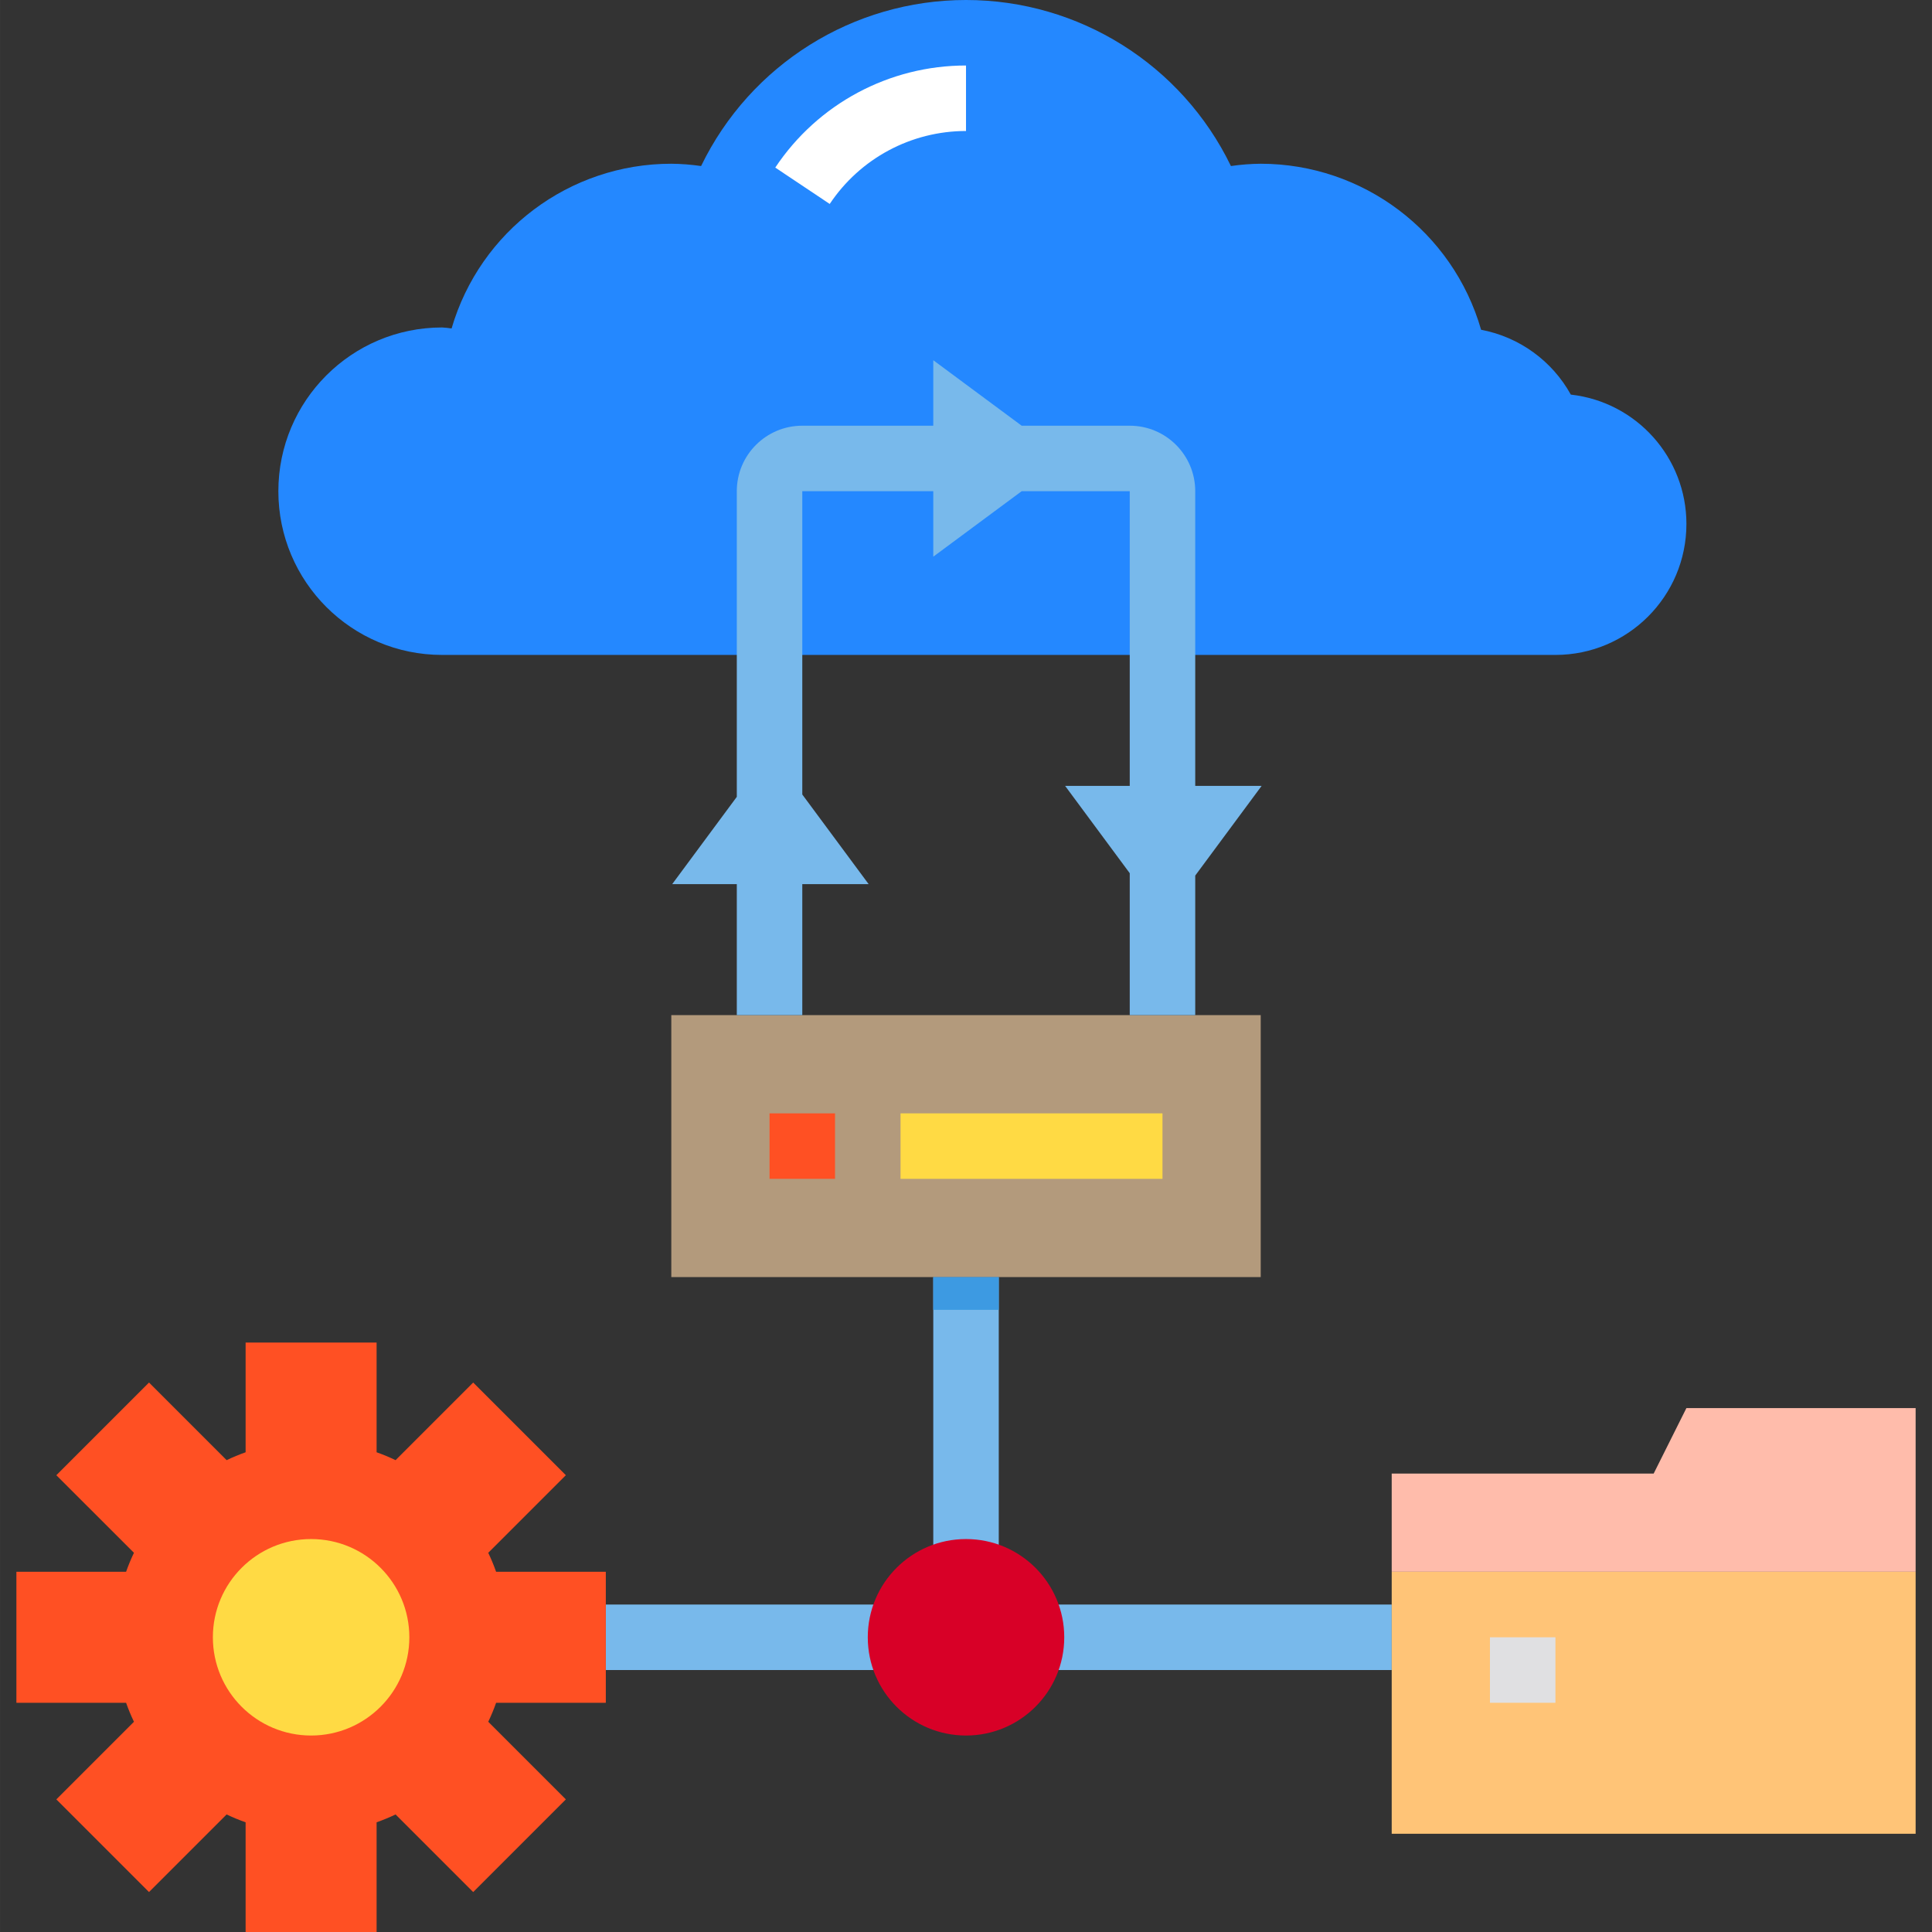 <svg height="472pt" viewBox="-4 0 472 472.005" width="472pt" xmlns="http://www.w3.org/2000/svg"><rect x="-4" y="0" width="472" height="472.005" fill="#333333" stroke="none"/><g fill="#78b9eb"><path d="m144.004 392.004h72v16h-72zm0 0"/><path d="m248.004 392.004h88v16h-88zm0 0"/><path d="m224.004 312.004h16v72h-16zm0 0"/></g><path d="m144.004 384.004v32h-26.801c-.559 1.582-1.199 3.129-1.922 4.641l18.961 18.961-22.641 22.641-18.961-18.961c-1.512.723-3.059 1.363-4.637 1.918v26.801h-32v-26.801c-1.582-.555-3.129-1.195-4.641-1.918l-18.961 18.961-22.641-22.641 18.961-18.961c-.723-1.512-1.363-3.059-1.922-4.641h-26.797v-32h26.797c.559-1.578 1.199-3.129 1.922-4.641l-18.961-18.957 22.641-22.641 18.961 18.961c1.512-.723 3.059-1.363 4.641-1.922v-26.801h32v26.801c1.578.559 3.125 1.199 4.637 1.922l18.961-18.961 22.641 22.641-18.961 18.957c.723 1.512 1.363 3.062 1.922 4.641zm0 0" fill="#ff5023"/><path d="m464.004 344.004v40h-128v-24h64l8-16zm0 0" fill="#ffbcab"/><path d="m336.004 384.004h128v64h-128zm0 0" fill="#ffc477"/><path d="m96.004 400.004c0 13.254-10.746 24-24 24-13.258 0-24-10.746-24-24s10.742-24 24-24c13.254 0 24 10.746 24 24zm0 0" fill="#ffda44"/><path d="m256.004 400.004c0 13.254-10.746 24-24 24-13.258 0-24-10.746-24-24s10.742-24 24-24c13.254 0 24 10.746 24 24zm0 0" fill="#d80027"/><path d="m160.004 248.004h144v64h-144zm0 0" fill="#b39a7c"/><path d="m408.004 128.004c0 17.676-14.328 32-32 32h-272c-22.094 0-40-17.906-40-40 0-22.09 17.906-40 40-40 .773.043 1.551.121 2.32.242 6.961-23.852 28.832-40.246 53.68-40.242 2.434.023 4.867.211 7.277.562 12.016-24.809 37.156-40.566 64.723-40.566 27.562 0 52.703 15.758 64.719 40.566 2.41-.352 4.844-.539 7.281-.562 24.977.023 46.926 16.559 53.84 40.562 9.297 1.754 17.332 7.559 21.918 15.84 16.082 1.809 28.242 15.414 28.242 31.598zm0 0" fill="#2488ff"/><path d="m184.004 272.004h16v16h-16zm0 0" fill="#ff5023"/><path d="m216.004 272.004h64v16h-64zm0 0" fill="#ffda44"/><path d="m198.707 49.828-13.305-8.887c10.379-15.59 27.871-24.949 46.602-24.938v16c-13.383 0-25.879 6.688-33.297 17.824zm0 0" fill="#fff"/><path d="m304.219 192.004h-16.215v-72c0-8.836-7.164-16-16-16h-26.402l-21.598-16v16h-32c-8.84 0-16 7.164-16 16v74.672l-15.785 21.328h15.785v32h16v-32h16.215l-16.215-21.902v-74.098h32v16l21.598-16h26.402v72h-15.785l15.785 21.328v34.672h16v-34.094zm0 0" fill="#78b9eb"/><path d="m360.004 400.004h16v16h-16zm0 0" fill="#e0e0e2"/><path d="m224.004 312.004h16v8h-16zm0 0" fill="#3d9ae2"/></svg>